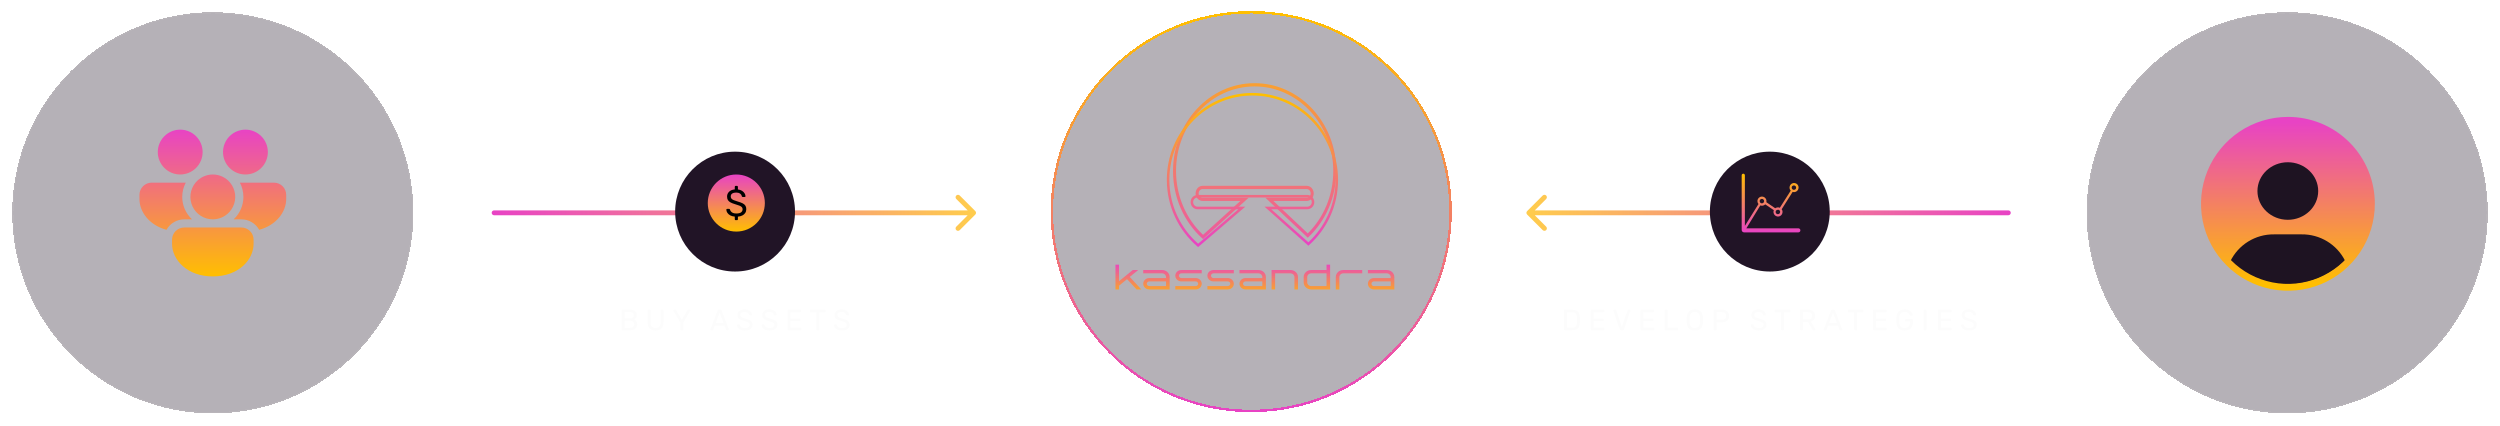 <svg width="1022" height="174" viewBox="0 0 1022 174" fill="none" xmlns="http://www.w3.org/2000/svg">
<g filter="url(#filter0_d_4956_49649)">
<circle cx="935" cy="83" r="82" fill="#211426" fill-opacity="0.33" shape-rendering="crispEdges"/>
<circle cx="935" cy="83" r="82" stroke="white" stroke-opacity="0.05" shape-rendering="crispEdges"/>
</g>
<path d="M968.635 83.322C968.635 89.914 966.68 96.359 963.018 101.841C959.355 107.322 954.149 111.595 948.058 114.118C941.967 116.641 935.265 117.301 928.799 116.014C922.333 114.728 916.394 111.554 911.732 106.892C907.07 102.23 903.895 96.291 902.609 89.825C901.323 83.359 901.983 76.656 904.506 70.566C907.029 64.475 911.301 59.269 916.783 55.606C922.265 51.943 928.709 49.988 935.302 49.988C939.682 49.978 944.021 50.833 948.07 52.505C952.119 54.176 955.798 56.631 958.895 59.729C961.992 62.826 964.447 66.505 966.119 70.553C967.79 74.602 968.646 78.941 968.635 83.322V83.322Z" fill="url(#paint0_linear_4956_49649)" stroke="url(#paint1_linear_4956_49649)" stroke-width="4.391"/>
<path d="M940.929 95.808H929.596C925.851 95.766 922.173 96.797 918.995 98.78C915.818 100.763 913.276 103.615 911.668 106.997C918.013 113.059 926.473 116.405 935.247 116.323C944.021 116.241 952.417 112.738 958.648 106.559C956.994 103.291 954.457 100.551 951.325 98.651C948.194 96.751 944.592 95.766 940.929 95.808V95.808ZM935.263 66.324C928.393 66.324 922.844 71.618 922.844 78.089C922.844 84.559 928.4 89.853 935.263 89.853C942.125 89.853 947.681 84.559 947.681 78.089C947.681 71.618 942.125 66.324 935.263 66.324Z" fill="#1E1322"/>
<path d="M968.635 83.322C968.635 89.914 966.68 96.359 963.018 101.841C959.355 107.322 954.149 111.595 948.058 114.118C941.967 116.641 935.265 117.301 928.799 116.014C922.333 114.728 916.394 111.554 911.732 106.892C907.07 102.23 903.895 96.291 902.609 89.825C901.323 83.359 901.983 76.656 904.506 70.566C907.029 64.475 911.301 59.269 916.783 55.606C922.265 51.943 928.709 49.988 935.302 49.988C939.682 49.978 944.021 50.833 948.07 52.505C952.119 54.176 955.798 56.631 958.895 59.729C961.992 62.826 964.447 66.505 966.119 70.553C967.79 74.602 968.646 78.941 968.635 83.322V83.322Z" stroke="url(#paint2_linear_4956_49649)" stroke-width="1.178"/>
<g filter="url(#filter1_d_4956_49649)">
<circle cx="511.5" cy="82.5" r="81.5" fill="#211426" fill-opacity="0.33" shape-rendering="crispEdges"/>
<circle cx="511.5" cy="82.5" r="81.5" stroke="url(#paint3_linear_4956_49649)" shape-rendering="crispEdges"/>
</g>
<g filter="url(#filter2_f_4956_49649)">
<path fill-rule="evenodd" clip-rule="evenodd" d="M512.894 35.327C495.147 35.328 480.765 50.803 480.765 69.899C480.765 80.312 485.039 89.649 491.812 95.998L507.09 82.139H491.632C490.033 82.139 488.761 80.742 488.761 79.051C488.761 77.331 490.06 75.962 491.632 75.962H534.176C535.775 75.962 537.047 77.36 537.047 79.051C537.047 80.77 535.748 82.139 534.176 82.139H520.55L534.621 95.412C541.022 89.093 545.043 80.013 545.043 69.92C545.043 50.825 530.642 35.348 512.894 35.327ZM479.531 69.899C479.531 50.07 494.466 34 512.894 34H512.895C531.322 34.022 546.277 50.09 546.277 69.92C546.277 80.619 541.923 90.223 535.036 96.796L534.629 97.184L517.271 80.812H534.176C535.074 80.812 535.813 80.03 535.813 79.051C535.813 78.085 535.086 77.29 534.176 77.29H491.632C490.735 77.29 489.995 78.071 489.995 79.051C489.995 80.017 490.722 80.812 491.632 80.812H510.468L491.808 97.737L491.41 97.376C484.144 90.782 479.531 80.921 479.531 69.899Z" fill="url(#paint4_linear_4956_49649)"/>
</g>
<g filter="url(#filter3_d_4956_49649)">
<path fill-rule="evenodd" clip-rule="evenodd" d="M511.989 35.055C493.236 35.055 478.039 50.484 478.039 69.524C478.039 79.946 482.591 89.288 489.796 95.619L506.236 81.549H489.608C487.998 81.549 486.716 80.221 486.716 78.613C486.716 76.979 488.024 75.677 489.608 75.677H534.392C536.002 75.677 537.284 77.005 537.284 78.613C537.284 80.248 535.976 81.549 534.392 81.549H519.703L534.862 95.04C541.676 88.737 545.961 79.65 545.961 69.545C545.961 50.506 530.743 35.075 511.989 35.055ZM477 69.524C477 49.902 492.663 34 511.99 34H511.99C531.316 34.021 547 49.922 547 69.545C547 80.132 542.435 89.635 535.211 96.139L534.869 96.448L516.942 80.494H534.392C535.408 80.494 536.245 79.659 536.245 78.613C536.245 77.582 535.423 76.732 534.392 76.732H489.608C488.592 76.732 487.755 77.567 487.755 78.613C487.755 79.644 488.578 80.494 489.608 80.494H509.08L489.793 97L489.458 96.713C481.838 90.188 477 80.43 477 69.524Z" fill="url(#paint5_linear_4956_49649)"/>
</g>
<path d="M465.298 110.386H463.07L457.454 114.968V108.203H456V118.321H457.454V116.789L460.734 114.115L464.648 118.321H466.567L461.833 113.204L465.298 110.386Z" fill="url(#paint6_linear_4956_49649)"/>
<path d="M475.085 110.386H467.35V111.745H475.085C475.967 111.745 476.679 112.424 476.679 113.248V113.667H469.825C468.448 113.667 467.35 114.708 467.35 115.994C467.35 117.281 468.448 118.321 469.825 118.321H478.149V113.248C478.149 111.672 476.787 110.386 475.085 110.386ZM476.679 116.948H469.825C469.253 116.948 468.804 116.529 468.804 115.994C468.804 115.474 469.253 115.04 469.825 115.04H476.679V116.948Z" fill="url(#paint7_linear_4956_49649)"/>
<path d="M488.79 113.667H482.942C482.385 113.667 481.937 113.233 481.937 112.699C481.937 112.178 482.385 111.745 482.942 111.745H491.266V110.386H482.942C481.581 110.386 480.467 111.412 480.467 112.699C480.467 113.999 481.581 115.04 482.942 115.04H488.79C489.363 115.04 489.812 115.474 489.812 115.994C489.812 116.529 489.363 116.948 488.79 116.948H480.467V118.321H488.79C490.167 118.321 491.266 117.281 491.266 115.994C491.266 114.708 490.167 113.667 488.79 113.667Z" fill="url(#paint8_linear_4956_49649)"/>
<path d="M501.908 113.667H496.06C495.503 113.667 495.054 113.233 495.054 112.699C495.054 112.178 495.503 111.745 496.06 111.745H504.383V110.386H496.06C494.698 110.386 493.584 111.412 493.584 112.699C493.584 113.999 494.698 115.04 496.06 115.04H501.908C502.48 115.04 502.929 115.474 502.929 115.994C502.929 116.529 502.48 116.948 501.908 116.948H493.584V118.321H501.908C503.285 118.321 504.383 117.281 504.383 115.994C504.383 114.708 503.285 113.667 501.908 113.667Z" fill="url(#paint9_linear_4956_49649)"/>
<path d="M514.437 110.386H506.702V111.745H514.437C515.319 111.745 516.031 112.424 516.031 113.248V113.667H509.177C507.8 113.667 506.702 114.708 506.702 115.994C506.702 117.281 507.8 118.321 509.177 118.321H517.5V113.248C517.5 111.672 516.139 110.386 514.437 110.386ZM516.031 116.948H509.177C508.605 116.948 508.156 116.529 508.156 115.994C508.156 115.474 508.605 115.04 509.177 115.04H516.031V116.948Z" fill="url(#paint10_linear_4956_49649)"/>
<path d="M527.57 110.386H519.819V118.321H521.273V111.745H527.57C528.436 111.745 529.164 112.424 529.164 113.248V118.321H530.618V113.248C530.618 111.672 529.241 110.386 527.57 110.386Z" fill="url(#paint11_linear_4956_49649)"/>
<path d="M542.281 110.386H536C534.313 110.386 532.936 111.672 532.936 113.248V115.445C532.936 117.035 534.313 118.321 536 118.321H543.751V108.203H542.281V110.386ZM542.281 116.948H536C535.118 116.948 534.391 116.269 534.391 115.445V113.248C534.391 112.424 535.118 111.745 536 111.745H542.281V116.948Z" fill="url(#paint12_linear_4956_49649)"/>
<path d="M546.069 113.248V118.321H547.523V113.248C547.523 112.424 548.235 111.745 549.132 111.745H556.883V110.386H549.132C547.43 110.386 546.069 111.672 546.069 113.248Z" fill="url(#paint13_linear_4956_49649)"/>
<path d="M566.937 110.386H559.201V111.745H566.937C567.819 111.745 568.53 112.424 568.53 113.248V113.667H561.676C560.3 113.667 559.201 114.708 559.201 115.994C559.201 117.281 560.3 118.321 561.676 118.321H570V113.248C570 111.672 568.639 110.386 566.937 110.386ZM568.53 116.948H561.676C561.104 116.948 560.655 116.529 560.655 115.994C560.655 115.474 561.104 115.04 561.676 115.04H568.53V116.948Z" fill="url(#paint14_linear_4956_49649)"/>
<g filter="url(#filter4_d_4956_49649)">
<circle cx="87" cy="83" r="82" fill="#211426" fill-opacity="0.33" shape-rendering="crispEdges"/>
<circle cx="87" cy="83" r="82" stroke="white" stroke-opacity="0.05" shape-rendering="crispEdges"/>
</g>
<path d="M79.93 74.667C81.61 72.633 84.153 71.333 87 71.333C89.847 71.333 92.39 72.633 94.07 74.667C95.176 76.008 95.878 77.636 96.094 79.361C96.31 81.085 96.031 82.836 95.29 84.408C94.548 85.981 93.375 87.31 91.907 88.241C90.439 89.172 88.737 89.666 86.998 89.666C85.26 89.666 83.558 89.172 82.089 88.241C80.621 87.31 79.448 85.981 78.707 84.408C77.966 82.836 77.687 81.085 77.903 79.361C78.119 77.636 78.821 76.008 79.927 74.667H79.93ZM99.5 80.5C99.5 78.393 98.98 76.407 98.06 74.667H112C113.326 74.667 114.598 75.193 115.536 76.131C116.473 77.069 117 78.341 117 79.667V81.333C117 86.623 112.98 92.04 105.95 93.947C105.228 92.649 104.171 91.568 102.891 90.815C101.61 90.063 100.152 89.666 98.667 89.667H95.5C96.763 88.498 97.771 87.08 98.46 85.502C99.148 83.924 99.502 82.221 99.5 80.5ZM98.667 93C99.324 92.998 99.975 93.126 100.582 93.377C101.19 93.628 101.741 93.996 102.206 94.46C102.671 94.925 103.039 95.477 103.29 96.085C103.54 96.692 103.668 97.343 103.667 98V99.667C103.667 106.237 97.467 113 87 113C76.533 113 70.333 106.237 70.333 99.667V98C70.332 97.343 70.46 96.692 70.71 96.085C70.961 95.477 71.329 94.925 71.794 94.46C72.258 93.996 72.81 93.628 73.418 93.377C74.025 93.126 74.676 92.998 75.333 93H98.667ZM57 81.333C57 86.623 61.02 92.04 68.05 93.947C68.772 92.649 69.829 91.568 71.109 90.815C72.39 90.063 73.848 89.666 75.333 89.667H78.5C77.237 88.498 76.229 87.08 75.54 85.502C74.852 83.924 74.498 82.221 74.5 80.5C74.5 78.393 75.02 76.407 75.943 74.667H62C60.674 74.667 59.402 75.193 58.465 76.131C57.527 77.069 57 78.341 57 79.667V81.333ZM82.833 62.167C82.833 59.736 81.868 57.404 80.148 55.685C78.429 53.966 76.098 53 73.667 53C71.236 53 68.904 53.966 67.185 55.685C65.466 57.404 64.5 59.736 64.5 62.167C64.5 64.598 65.466 66.929 67.185 68.648C68.904 70.368 71.236 71.333 73.667 71.333C76.098 71.333 78.429 70.368 80.148 68.648C81.868 66.929 82.833 64.598 82.833 62.167V62.167ZM109.5 62.167C109.5 59.736 108.534 57.404 106.815 55.685C105.096 53.966 102.764 53 100.333 53C97.902 53 95.571 53.966 93.852 55.685C92.132 57.404 91.167 59.736 91.167 62.167C91.167 64.598 92.132 66.929 93.852 68.648C95.571 70.368 97.902 71.333 100.333 71.333C102.764 71.333 105.096 70.368 106.815 68.648C108.534 66.929 109.5 64.598 109.5 62.167V62.167Z" fill="url(#paint15_linear_4956_49649)"/>
<g filter="url(#filter5_d_4956_49649)">
<path d="M254.456 131C254.368 131 254.3 130.976 254.252 130.928C254.204 130.872 254.18 130.804 254.18 130.724V122.888C254.18 122.8 254.204 122.732 254.252 122.684C254.3 122.628 254.368 122.6 254.456 122.6H257.744C258.344 122.6 258.832 122.7 259.208 122.9C259.592 123.092 259.872 123.356 260.048 123.692C260.232 124.028 260.324 124.404 260.324 124.82C260.324 125.148 260.268 125.432 260.156 125.672C260.052 125.904 259.92 126.096 259.76 126.248C259.6 126.392 259.444 126.504 259.292 126.584C259.604 126.736 259.88 126.984 260.12 127.328C260.368 127.672 260.492 128.088 260.492 128.576C260.492 129.016 260.392 129.42 260.192 129.788C259.992 130.156 259.692 130.452 259.292 130.676C258.9 130.892 258.412 131 257.828 131H254.456ZM255.356 130.028H257.672C258.192 130.028 258.592 129.888 258.872 129.608C259.152 129.328 259.292 128.984 259.292 128.576C259.292 128.152 259.152 127.804 258.872 127.532C258.592 127.252 258.192 127.112 257.672 127.112H255.356V130.028ZM255.356 126.152H257.564C258.076 126.152 258.464 126.036 258.728 125.804C258.992 125.564 259.124 125.24 259.124 124.832C259.124 124.424 258.992 124.112 258.728 123.896C258.464 123.68 258.076 123.572 257.564 123.572H255.356V126.152ZM268.003 131.12C267.331 131.12 266.751 131 266.263 130.76C265.783 130.52 265.411 130.156 265.147 129.668C264.891 129.172 264.763 128.536 264.763 127.76V122.888C264.763 122.8 264.787 122.732 264.835 122.684C264.883 122.628 264.951 122.6 265.039 122.6H265.651C265.739 122.6 265.807 122.628 265.855 122.684C265.911 122.732 265.939 122.8 265.939 122.888V127.784C265.939 128.568 266.123 129.148 266.491 129.524C266.859 129.9 267.363 130.088 268.003 130.088C268.635 130.088 269.135 129.9 269.503 129.524C269.879 129.148 270.067 128.568 270.067 127.784V122.888C270.067 122.8 270.091 122.732 270.139 122.684C270.195 122.628 270.263 122.6 270.343 122.6H270.967C271.047 122.6 271.111 122.628 271.159 122.684C271.215 122.732 271.243 122.8 271.243 122.888V127.76C271.243 128.536 271.111 129.172 270.847 129.668C270.591 130.156 270.223 130.52 269.743 130.76C269.263 131 268.683 131.12 268.003 131.12ZM278.409 131C278.329 131 278.261 130.976 278.205 130.928C278.157 130.872 278.133 130.804 278.133 130.724V127.892L275.241 122.996C275.233 122.972 275.225 122.948 275.217 122.924C275.209 122.9 275.205 122.872 275.205 122.84C275.205 122.776 275.229 122.72 275.277 122.672C275.325 122.624 275.381 122.6 275.445 122.6H276.069C276.141 122.6 276.205 122.62 276.261 122.66C276.317 122.692 276.357 122.74 276.381 122.804L278.721 126.692L281.061 122.804C281.101 122.74 281.145 122.692 281.193 122.66C281.249 122.62 281.313 122.6 281.385 122.6H281.997C282.069 122.6 282.129 122.624 282.177 122.672C282.225 122.72 282.249 122.776 282.249 122.84C282.249 122.872 282.245 122.9 282.237 122.924C282.229 122.948 282.217 122.972 282.201 122.996L279.321 127.892V130.724C279.321 130.804 279.293 130.872 279.237 130.928C279.189 130.976 279.121 131 279.033 131H278.409ZM290.648 131C290.584 131 290.528 130.976 290.48 130.928C290.432 130.88 290.408 130.824 290.408 130.76C290.408 130.72 290.412 130.676 290.42 130.628L293.396 122.864C293.428 122.784 293.472 122.72 293.528 122.672C293.584 122.624 293.668 122.6 293.78 122.6H294.596C294.7 122.6 294.78 122.624 294.836 122.672C294.9 122.72 294.948 122.784 294.98 122.864L297.944 130.628C297.96 130.676 297.968 130.72 297.968 130.76C297.968 130.824 297.944 130.88 297.896 130.928C297.848 130.976 297.792 131 297.728 131H297.116C297.02 131 296.948 130.976 296.9 130.928C296.86 130.88 296.832 130.836 296.816 130.796L296.156 129.092H292.22L291.56 130.796C291.552 130.836 291.524 130.88 291.476 130.928C291.428 130.976 291.356 131 291.26 131H290.648ZM292.568 128.06H295.808L294.188 123.8L292.568 128.06ZM304.474 131.12C303.778 131.12 303.194 131.016 302.722 130.808C302.25 130.592 301.886 130.316 301.63 129.98C301.382 129.636 301.25 129.272 301.234 128.888C301.234 128.824 301.258 128.768 301.306 128.72C301.362 128.664 301.426 128.636 301.498 128.636H302.11C302.206 128.636 302.278 128.66 302.326 128.708C302.374 128.756 302.406 128.812 302.422 128.876C302.462 129.068 302.558 129.26 302.71 129.452C302.87 129.636 303.09 129.792 303.37 129.92C303.658 130.04 304.026 130.1 304.474 130.1C305.162 130.1 305.666 129.98 305.986 129.74C306.314 129.492 306.478 129.164 306.478 128.756C306.478 128.476 306.39 128.252 306.214 128.084C306.046 127.908 305.786 127.752 305.434 127.616C305.082 127.48 304.626 127.332 304.066 127.172C303.482 127.004 302.998 126.82 302.614 126.62C302.23 126.42 301.942 126.172 301.75 125.876C301.566 125.58 301.474 125.204 301.474 124.748C301.474 124.316 301.59 123.932 301.822 123.596C302.054 123.252 302.386 122.98 302.818 122.78C303.258 122.58 303.79 122.48 304.414 122.48C304.91 122.48 305.342 122.548 305.71 122.684C306.086 122.812 306.398 122.988 306.646 123.212C306.894 123.428 307.082 123.664 307.21 123.92C307.338 124.168 307.406 124.412 307.414 124.652C307.414 124.708 307.394 124.764 307.354 124.82C307.314 124.868 307.25 124.892 307.162 124.892H306.526C306.47 124.892 306.41 124.876 306.346 124.844C306.29 124.812 306.246 124.752 306.214 124.664C306.166 124.336 305.982 124.06 305.662 123.836C305.342 123.612 304.926 123.5 304.414 123.5C303.894 123.5 303.47 123.6 303.142 123.8C302.822 124 302.662 124.312 302.662 124.736C302.662 125.008 302.738 125.236 302.89 125.42C303.042 125.596 303.282 125.752 303.61 125.888C303.938 126.024 304.366 126.168 304.894 126.32C305.534 126.496 306.058 126.684 306.466 126.884C306.874 127.076 307.174 127.32 307.366 127.616C307.566 127.904 307.666 128.276 307.666 128.732C307.666 129.236 307.534 129.668 307.27 130.028C307.006 130.38 306.634 130.652 306.154 130.844C305.682 131.028 305.122 131.12 304.474 131.12ZM314.579 131.12C313.883 131.12 313.299 131.016 312.827 130.808C312.355 130.592 311.991 130.316 311.735 129.98C311.487 129.636 311.355 129.272 311.339 128.888C311.339 128.824 311.363 128.768 311.411 128.72C311.467 128.664 311.531 128.636 311.603 128.636H312.215C312.311 128.636 312.383 128.66 312.431 128.708C312.479 128.756 312.511 128.812 312.527 128.876C312.567 129.068 312.663 129.26 312.815 129.452C312.975 129.636 313.195 129.792 313.475 129.92C313.763 130.04 314.131 130.1 314.579 130.1C315.267 130.1 315.771 129.98 316.091 129.74C316.419 129.492 316.583 129.164 316.583 128.756C316.583 128.476 316.495 128.252 316.319 128.084C316.151 127.908 315.891 127.752 315.539 127.616C315.187 127.48 314.731 127.332 314.171 127.172C313.587 127.004 313.103 126.82 312.719 126.62C312.335 126.42 312.047 126.172 311.855 125.876C311.671 125.58 311.579 125.204 311.579 124.748C311.579 124.316 311.695 123.932 311.927 123.596C312.159 123.252 312.491 122.98 312.923 122.78C313.363 122.58 313.895 122.48 314.519 122.48C315.015 122.48 315.447 122.548 315.815 122.684C316.191 122.812 316.503 122.988 316.751 123.212C316.999 123.428 317.187 123.664 317.315 123.92C317.443 124.168 317.511 124.412 317.519 124.652C317.519 124.708 317.499 124.764 317.459 124.82C317.419 124.868 317.355 124.892 317.267 124.892H316.631C316.575 124.892 316.515 124.876 316.451 124.844C316.395 124.812 316.351 124.752 316.319 124.664C316.271 124.336 316.087 124.06 315.767 123.836C315.447 123.612 315.031 123.5 314.519 123.5C313.999 123.5 313.575 123.6 313.247 123.8C312.927 124 312.767 124.312 312.767 124.736C312.767 125.008 312.843 125.236 312.995 125.42C313.147 125.596 313.387 125.752 313.715 125.888C314.043 126.024 314.471 126.168 314.999 126.32C315.639 126.496 316.163 126.684 316.571 126.884C316.979 127.076 317.279 127.32 317.471 127.616C317.671 127.904 317.771 128.276 317.771 128.732C317.771 129.236 317.639 129.668 317.375 130.028C317.111 130.38 316.739 130.652 316.259 130.844C315.787 131.028 315.227 131.12 314.579 131.12ZM322.26 131C322.172 131 322.104 130.976 322.056 130.928C322.008 130.872 321.984 130.804 321.984 130.724V122.888C321.984 122.8 322.008 122.732 322.056 122.684C322.104 122.628 322.172 122.6 322.26 122.6H327.216C327.304 122.6 327.372 122.628 327.42 122.684C327.468 122.732 327.492 122.8 327.492 122.888V123.344C327.492 123.432 327.468 123.5 327.42 123.548C327.372 123.596 327.304 123.62 327.216 123.62H323.136V126.248H326.952C327.04 126.248 327.108 126.276 327.156 126.332C327.204 126.38 327.228 126.448 327.228 126.536V126.98C327.228 127.06 327.204 127.128 327.156 127.184C327.108 127.232 327.04 127.256 326.952 127.256H323.136V129.98H327.312C327.4 129.98 327.468 130.004 327.516 130.052C327.564 130.1 327.588 130.168 327.588 130.256V130.724C327.588 130.804 327.564 130.872 327.516 130.928C327.468 130.976 327.4 131 327.312 131H322.26ZM334.013 131C333.933 131 333.865 130.976 333.809 130.928C333.761 130.872 333.737 130.804 333.737 130.724V123.668H331.433C331.353 123.668 331.285 123.644 331.229 123.596C331.181 123.54 331.157 123.472 331.157 123.392V122.888C331.157 122.8 331.181 122.732 331.229 122.684C331.285 122.628 331.353 122.6 331.433 122.6H337.217C337.305 122.6 337.373 122.628 337.421 122.684C337.477 122.732 337.505 122.8 337.505 122.888V123.392C337.505 123.472 337.477 123.54 337.421 123.596C337.373 123.644 337.305 123.668 337.217 123.668H334.925V130.724C334.925 130.804 334.897 130.872 334.841 130.928C334.793 130.976 334.725 131 334.637 131H334.013ZM344.144 131.12C343.448 131.12 342.864 131.016 342.392 130.808C341.92 130.592 341.556 130.316 341.3 129.98C341.052 129.636 340.92 129.272 340.904 128.888C340.904 128.824 340.928 128.768 340.976 128.72C341.032 128.664 341.096 128.636 341.168 128.636H341.78C341.876 128.636 341.948 128.66 341.996 128.708C342.044 128.756 342.076 128.812 342.092 128.876C342.132 129.068 342.228 129.26 342.38 129.452C342.54 129.636 342.76 129.792 343.04 129.92C343.328 130.04 343.696 130.1 344.144 130.1C344.832 130.1 345.336 129.98 345.656 129.74C345.984 129.492 346.148 129.164 346.148 128.756C346.148 128.476 346.06 128.252 345.884 128.084C345.716 127.908 345.456 127.752 345.104 127.616C344.752 127.48 344.296 127.332 343.736 127.172C343.152 127.004 342.668 126.82 342.284 126.62C341.9 126.42 341.612 126.172 341.42 125.876C341.236 125.58 341.144 125.204 341.144 124.748C341.144 124.316 341.26 123.932 341.492 123.596C341.724 123.252 342.056 122.98 342.488 122.78C342.928 122.58 343.46 122.48 344.084 122.48C344.58 122.48 345.012 122.548 345.38 122.684C345.756 122.812 346.068 122.988 346.316 123.212C346.564 123.428 346.752 123.664 346.88 123.92C347.008 124.168 347.076 124.412 347.084 124.652C347.084 124.708 347.064 124.764 347.024 124.82C346.984 124.868 346.92 124.892 346.832 124.892H346.196C346.14 124.892 346.08 124.876 346.016 124.844C345.96 124.812 345.916 124.752 345.884 124.664C345.836 124.336 345.652 124.06 345.332 123.836C345.012 123.612 344.596 123.5 344.084 123.5C343.564 123.5 343.14 123.6 342.812 123.8C342.492 124 342.332 124.312 342.332 124.736C342.332 125.008 342.408 125.236 342.56 125.42C342.712 125.596 342.952 125.752 343.28 125.888C343.608 126.024 344.036 126.168 344.564 126.32C345.204 126.496 345.728 126.684 346.136 126.884C346.544 127.076 346.844 127.32 347.036 127.616C347.236 127.904 347.336 128.276 347.336 128.732C347.336 129.236 347.204 129.668 346.94 130.028C346.676 130.38 346.304 130.652 345.824 130.844C345.352 131.028 344.792 131.12 344.144 131.12Z" fill="#FCFCFC"/>
</g>
<g filter="url(#filter6_d_4956_49649)">
<path d="M202 82C201.448 82 201 82.448 201 83C201 83.552 201.448 84 202 84V82ZM398.707 83.707C399.098 83.317 399.098 82.683 398.707 82.293L392.343 75.929C391.953 75.538 391.319 75.538 390.929 75.929C390.538 76.32 390.538 76.953 390.929 77.343L396.586 83L390.929 88.657C390.538 89.047 390.538 89.68 390.929 90.071C391.319 90.462 391.953 90.462 392.343 90.071L398.707 83.707ZM202 84H398V82H202V84Z" fill="url(#paint16_linear_4956_49649)"/>
</g>
<g filter="url(#filter7_d_4956_49649)">
<circle cx="300.5" cy="82.5" r="24.5" fill="#211426"/>
</g>
<path d="M301.003 94.669C307.446 94.669 312.669 89.446 312.669 83.003C312.669 76.559 307.446 71.336 301.003 71.336C294.559 71.336 289.336 76.559 289.336 83.003C289.336 89.446 294.559 94.669 301.003 94.669Z" fill="url(#paint17_linear_4956_49649)"/>
<path d="M300.727 89.996C300.615 89.996 300.529 89.96 300.468 89.887C300.407 89.825 300.377 89.742 300.377 89.638V88.549C299.635 88.487 299.01 88.316 298.503 88.036C297.995 87.746 297.609 87.398 297.345 86.994C297.08 86.589 296.938 86.159 296.918 85.703C296.918 85.62 296.948 85.547 297.009 85.485C297.08 85.412 297.162 85.376 297.253 85.376H298.03C298.152 85.376 298.244 85.407 298.304 85.469C298.365 85.532 298.406 85.604 298.426 85.687C298.487 85.936 298.614 86.185 298.807 86.434C299 86.672 299.275 86.875 299.63 87.04C299.996 87.196 300.463 87.274 301.032 87.274C301.905 87.274 302.545 87.118 302.952 86.807C303.368 86.486 303.576 86.061 303.576 85.532C303.576 85.169 303.465 84.878 303.241 84.66C303.028 84.432 302.698 84.23 302.251 84.054C301.804 83.878 301.225 83.686 300.514 83.478C299.772 83.26 299.158 83.022 298.67 82.763C298.183 82.504 297.817 82.182 297.573 81.798C297.34 81.415 297.223 80.927 297.223 80.336C297.223 79.579 297.497 78.931 298.045 78.392C298.594 77.842 299.371 77.52 300.377 77.427V76.354C300.377 76.25 300.407 76.167 300.468 76.105C300.529 76.032 300.615 75.996 300.727 75.996H301.306C301.408 75.996 301.489 76.032 301.55 76.105C301.621 76.167 301.656 76.25 301.656 76.354V77.443C302.337 77.526 302.906 77.718 303.363 78.018C303.82 78.319 304.165 78.666 304.399 79.061C304.633 79.455 304.755 79.838 304.765 80.212C304.765 80.284 304.739 80.357 304.688 80.429C304.638 80.492 304.556 80.523 304.445 80.523H303.637C303.566 80.523 303.49 80.502 303.409 80.46C303.338 80.419 303.282 80.341 303.241 80.227C303.18 79.802 302.946 79.444 302.54 79.154C302.134 78.864 301.606 78.718 300.956 78.718C300.295 78.718 299.757 78.848 299.341 79.107C298.934 79.367 298.731 79.771 298.731 80.32C298.731 80.673 298.828 80.969 299.021 81.207C299.214 81.435 299.518 81.638 299.935 81.814C300.351 81.99 300.895 82.177 301.565 82.374C302.378 82.602 303.043 82.846 303.561 83.105C304.079 83.354 304.46 83.67 304.704 84.054C304.958 84.427 305.085 84.909 305.085 85.501C305.085 86.092 304.942 86.605 304.658 87.04C304.384 87.476 303.988 87.823 303.47 88.083C302.962 88.342 302.357 88.503 301.656 88.565V89.638C301.656 89.742 301.621 89.825 301.55 89.887C301.489 89.96 301.408 89.996 301.306 89.996H300.727Z" fill="black"/>
<g filter="url(#filter8_d_4956_49649)">
<path d="M639.685 131C639.597 131 639.529 130.976 639.481 130.928C639.433 130.872 639.409 130.804 639.409 130.724V122.888C639.409 122.8 639.433 122.732 639.481 122.684C639.529 122.628 639.597 122.6 639.685 122.6H642.409C643.233 122.6 643.897 122.724 644.401 122.972C644.905 123.22 645.273 123.588 645.505 124.076C645.737 124.556 645.857 125.148 645.865 125.852C645.873 126.212 645.877 126.528 645.877 126.8C645.877 127.072 645.873 127.384 645.865 127.736C645.849 128.472 645.725 129.084 645.493 129.572C645.269 130.052 644.909 130.412 644.413 130.652C643.925 130.884 643.277 131 642.469 131H639.685ZM640.585 129.98H642.409C642.961 129.98 643.401 129.904 643.729 129.752C644.057 129.6 644.293 129.356 644.437 129.02C644.589 128.684 644.669 128.24 644.677 127.688C644.693 127.448 644.701 127.24 644.701 127.064C644.701 126.88 644.701 126.7 644.701 126.524C644.701 126.34 644.693 126.132 644.677 125.9C644.661 125.124 644.477 124.552 644.125 124.184C643.773 123.808 643.181 123.62 642.349 123.62H640.585V129.98ZM650.598 131C650.51 131 650.442 130.976 650.394 130.928C650.346 130.872 650.322 130.804 650.322 130.724V122.888C650.322 122.8 650.346 122.732 650.394 122.684C650.442 122.628 650.51 122.6 650.598 122.6H655.554C655.642 122.6 655.71 122.628 655.758 122.684C655.806 122.732 655.83 122.8 655.83 122.888V123.344C655.83 123.432 655.806 123.5 655.758 123.548C655.71 123.596 655.642 123.62 655.554 123.62H651.474V126.248H655.29C655.378 126.248 655.446 126.276 655.494 126.332C655.542 126.38 655.566 126.448 655.566 126.536V126.98C655.566 127.06 655.542 127.128 655.494 127.184C655.446 127.232 655.378 127.256 655.29 127.256H651.474V129.98H655.65C655.738 129.98 655.806 130.004 655.854 130.052C655.902 130.1 655.926 130.168 655.926 130.256V130.724C655.926 130.804 655.902 130.872 655.854 130.928C655.806 130.976 655.738 131 655.65 131H650.598ZM662.642 131C662.522 131 662.426 130.972 662.354 130.916C662.29 130.86 662.238 130.784 662.198 130.688L659.522 122.972C659.506 122.924 659.498 122.88 659.498 122.84C659.498 122.776 659.522 122.72 659.57 122.672C659.618 122.624 659.674 122.6 659.738 122.6H660.362C660.458 122.6 660.53 122.628 660.578 122.684C660.634 122.732 660.666 122.776 660.674 122.816L663.026 129.62L665.378 122.816C665.394 122.776 665.426 122.732 665.474 122.684C665.522 122.628 665.594 122.6 665.69 122.6H666.314C666.378 122.6 666.434 122.624 666.482 122.672C666.538 122.72 666.566 122.776 666.566 122.84C666.566 122.88 666.558 122.924 666.542 122.972L663.854 130.688C663.822 130.784 663.77 130.86 663.698 130.916C663.634 130.972 663.542 131 663.422 131H662.642ZM670.913 131C670.825 131 670.757 130.976 670.709 130.928C670.661 130.872 670.637 130.804 670.637 130.724V122.888C670.637 122.8 670.661 122.732 670.709 122.684C670.757 122.628 670.825 122.6 670.913 122.6H675.869C675.957 122.6 676.025 122.628 676.073 122.684C676.121 122.732 676.145 122.8 676.145 122.888V123.344C676.145 123.432 676.121 123.5 676.073 123.548C676.025 123.596 675.957 123.62 675.869 123.62H671.789V126.248H675.605C675.693 126.248 675.761 126.276 675.809 126.332C675.857 126.38 675.881 126.448 675.881 126.536V126.98C675.881 127.06 675.857 127.128 675.809 127.184C675.761 127.232 675.693 127.256 675.605 127.256H671.789V129.98H675.965C676.053 129.98 676.121 130.004 676.169 130.052C676.217 130.1 676.241 130.168 676.241 130.256V130.724C676.241 130.804 676.217 130.872 676.169 130.928C676.121 130.976 676.053 131 675.965 131H670.913ZM680.831 131C680.743 131 680.675 130.976 680.627 130.928C680.579 130.872 680.555 130.804 680.555 130.724V122.876C680.555 122.796 680.579 122.732 680.627 122.684C680.675 122.628 680.743 122.6 680.831 122.6H681.467C681.547 122.6 681.611 122.628 681.659 122.684C681.707 122.732 681.731 122.796 681.731 122.876V129.956H685.727C685.815 129.956 685.883 129.984 685.931 130.04C685.979 130.088 686.003 130.156 686.003 130.244V130.724C686.003 130.804 685.979 130.872 685.931 130.928C685.883 130.976 685.815 131 685.727 131H680.831ZM692.851 131.12C692.171 131.12 691.587 131.004 691.099 130.772C690.611 130.532 690.235 130.168 689.971 129.68C689.707 129.184 689.559 128.564 689.527 127.82C689.519 127.468 689.515 127.132 689.515 126.812C689.515 126.484 689.519 126.144 689.527 125.792C689.559 125.056 689.711 124.444 689.983 123.956C690.263 123.46 690.647 123.092 691.135 122.852C691.631 122.604 692.203 122.48 692.851 122.48C693.507 122.48 694.079 122.604 694.567 122.852C695.063 123.092 695.451 123.46 695.731 123.956C696.011 124.444 696.163 125.056 696.187 125.792C696.203 126.144 696.211 126.484 696.211 126.812C696.211 127.132 696.203 127.468 696.187 127.82C696.163 128.564 696.015 129.184 695.743 129.68C695.479 130.168 695.103 130.532 694.615 130.772C694.127 131.004 693.539 131.12 692.851 131.12ZM692.851 130.1C693.467 130.1 693.967 129.916 694.351 129.548C694.743 129.18 694.955 128.584 694.987 127.76C695.003 127.4 695.011 127.08 695.011 126.8C695.011 126.512 695.003 126.192 694.987 125.84C694.971 125.288 694.867 124.84 694.675 124.496C694.491 124.152 694.243 123.9 693.931 123.74C693.619 123.58 693.259 123.5 692.851 123.5C692.459 123.5 692.107 123.58 691.795 123.74C691.483 123.9 691.231 124.152 691.039 124.496C690.855 124.84 690.751 125.288 690.727 125.84C690.719 126.192 690.715 126.512 690.715 126.8C690.715 127.08 690.719 127.4 690.727 127.76C690.759 128.584 690.971 129.18 691.363 129.548C691.755 129.916 692.251 130.1 692.851 130.1ZM700.876 131C700.788 131 700.72 130.976 700.672 130.928C700.624 130.872 700.6 130.804 700.6 130.724V122.888C700.6 122.8 700.624 122.732 700.672 122.684C700.72 122.628 700.788 122.6 700.876 122.6H703.924C704.516 122.6 705.028 122.696 705.46 122.888C705.9 123.08 706.24 123.368 706.48 123.752C706.72 124.128 706.84 124.6 706.84 125.168C706.84 125.736 706.72 126.208 706.48 126.584C706.24 126.96 705.9 127.244 705.46 127.436C705.028 127.628 704.516 127.724 703.924 127.724H701.8V130.724C701.8 130.804 701.772 130.872 701.716 130.928C701.668 130.976 701.6 131 701.512 131H700.876ZM701.788 126.716H703.864C704.456 126.716 704.9 126.584 705.196 126.32C705.492 126.056 705.64 125.672 705.64 125.168C705.64 124.672 705.496 124.288 705.208 124.016C704.92 123.744 704.472 123.608 703.864 123.608H701.788V126.716ZM718.951 131.12C718.255 131.12 717.671 131.016 717.199 130.808C716.727 130.592 716.363 130.316 716.107 129.98C715.859 129.636 715.727 129.272 715.711 128.888C715.711 128.824 715.735 128.768 715.783 128.72C715.839 128.664 715.903 128.636 715.975 128.636H716.587C716.683 128.636 716.755 128.66 716.803 128.708C716.851 128.756 716.883 128.812 716.899 128.876C716.939 129.068 717.035 129.26 717.187 129.452C717.347 129.636 717.567 129.792 717.847 129.92C718.135 130.04 718.503 130.1 718.951 130.1C719.639 130.1 720.143 129.98 720.463 129.74C720.791 129.492 720.955 129.164 720.955 128.756C720.955 128.476 720.867 128.252 720.691 128.084C720.523 127.908 720.263 127.752 719.911 127.616C719.559 127.48 719.103 127.332 718.543 127.172C717.959 127.004 717.475 126.82 717.091 126.62C716.707 126.42 716.419 126.172 716.227 125.876C716.043 125.58 715.951 125.204 715.951 124.748C715.951 124.316 716.067 123.932 716.299 123.596C716.531 123.252 716.863 122.98 717.295 122.78C717.735 122.58 718.267 122.48 718.891 122.48C719.387 122.48 719.819 122.548 720.187 122.684C720.563 122.812 720.875 122.988 721.123 123.212C721.371 123.428 721.559 123.664 721.687 123.92C721.815 124.168 721.883 124.412 721.891 124.652C721.891 124.708 721.871 124.764 721.831 124.82C721.791 124.868 721.727 124.892 721.639 124.892H721.003C720.947 124.892 720.887 124.876 720.823 124.844C720.767 124.812 720.723 124.752 720.691 124.664C720.643 124.336 720.459 124.06 720.139 123.836C719.819 123.612 719.403 123.5 718.891 123.5C718.371 123.5 717.947 123.6 717.619 123.8C717.299 124 717.139 124.312 717.139 124.736C717.139 125.008 717.215 125.236 717.367 125.42C717.519 125.596 717.759 125.752 718.087 125.888C718.415 126.024 718.843 126.168 719.371 126.32C720.011 126.496 720.535 126.684 720.943 126.884C721.351 127.076 721.651 127.32 721.843 127.616C722.043 127.904 722.143 128.276 722.143 128.732C722.143 129.236 722.011 129.668 721.747 130.028C721.483 130.38 721.111 130.652 720.631 130.844C720.159 131.028 719.599 131.12 718.951 131.12ZM728.374 131C728.294 131 728.226 130.976 728.17 130.928C728.122 130.872 728.098 130.804 728.098 130.724V123.668H725.794C725.714 123.668 725.646 123.644 725.59 123.596C725.542 123.54 725.518 123.472 725.518 123.392V122.888C725.518 122.8 725.542 122.732 725.59 122.684C725.646 122.628 725.714 122.6 725.794 122.6H731.578C731.666 122.6 731.734 122.628 731.782 122.684C731.838 122.732 731.866 122.8 731.866 122.888V123.392C731.866 123.472 731.838 123.54 731.782 123.596C731.734 123.644 731.666 123.668 731.578 123.668H729.286V130.724C729.286 130.804 729.258 130.872 729.202 130.928C729.154 130.976 729.086 131 728.998 131H728.374ZM736.128 131C736.04 131 735.972 130.976 735.924 130.928C735.876 130.872 735.852 130.804 735.852 130.724V122.888C735.852 122.8 735.876 122.732 735.924 122.684C735.972 122.628 736.04 122.6 736.128 122.6H739.056C739.96 122.6 740.676 122.812 741.204 123.236C741.732 123.66 741.996 124.288 741.996 125.12C741.996 125.736 741.84 126.24 741.528 126.632C741.224 127.016 740.808 127.284 740.28 127.436L742.128 130.628C742.152 130.676 742.164 130.72 742.164 130.76C742.164 130.824 742.136 130.88 742.08 130.928C742.032 130.976 741.976 131 741.912 131H741.336C741.2 131 741.1 130.964 741.036 130.892C740.972 130.82 740.916 130.748 740.868 130.676L739.128 127.628H737.028V130.724C737.028 130.804 737 130.872 736.944 130.928C736.896 130.976 736.828 131 736.74 131H736.128ZM737.028 126.608H739.008C739.608 126.608 740.056 126.484 740.352 126.236C740.648 125.98 740.796 125.604 740.796 125.108C740.796 124.62 740.648 124.248 740.352 123.992C740.064 123.736 739.616 123.608 739.008 123.608H737.028V126.608ZM745.791 131C745.727 131 745.671 130.976 745.623 130.928C745.575 130.88 745.551 130.824 745.551 130.76C745.551 130.72 745.555 130.676 745.563 130.628L748.539 122.864C748.571 122.784 748.615 122.72 748.671 122.672C748.727 122.624 748.811 122.6 748.923 122.6H749.739C749.843 122.6 749.923 122.624 749.979 122.672C750.043 122.72 750.091 122.784 750.123 122.864L753.087 130.628C753.103 130.676 753.111 130.72 753.111 130.76C753.111 130.824 753.087 130.88 753.039 130.928C752.991 130.976 752.935 131 752.871 131H752.259C752.163 131 752.091 130.976 752.043 130.928C752.003 130.88 751.975 130.836 751.959 130.796L751.299 129.092H747.363L746.703 130.796C746.695 130.836 746.667 130.88 746.619 130.928C746.571 130.976 746.499 131 746.403 131H745.791ZM747.711 128.06H750.951L749.331 123.8L747.711 128.06ZM758.255 131C758.175 131 758.107 130.976 758.051 130.928C758.003 130.872 757.979 130.804 757.979 130.724V123.668H755.675C755.595 123.668 755.527 123.644 755.471 123.596C755.423 123.54 755.399 123.472 755.399 123.392V122.888C755.399 122.8 755.423 122.732 755.471 122.684C755.527 122.628 755.595 122.6 755.675 122.6H761.459C761.547 122.6 761.615 122.628 761.663 122.684C761.719 122.732 761.747 122.8 761.747 122.888V123.392C761.747 123.472 761.719 123.54 761.663 123.596C761.615 123.644 761.547 123.668 761.459 123.668H759.167V130.724C759.167 130.804 759.139 130.872 759.083 130.928C759.035 130.976 758.967 131 758.879 131H758.255ZM766.009 131C765.921 131 765.853 130.976 765.805 130.928C765.757 130.872 765.733 130.804 765.733 130.724V122.888C765.733 122.8 765.757 122.732 765.805 122.684C765.853 122.628 765.921 122.6 766.009 122.6H770.965C771.053 122.6 771.121 122.628 771.169 122.684C771.217 122.732 771.241 122.8 771.241 122.888V123.344C771.241 123.432 771.217 123.5 771.169 123.548C771.121 123.596 771.053 123.62 770.965 123.62H766.885V126.248H770.701C770.789 126.248 770.857 126.276 770.905 126.332C770.953 126.38 770.977 126.448 770.977 126.536V126.98C770.977 127.06 770.953 127.128 770.905 127.184C770.857 127.232 770.789 127.256 770.701 127.256H766.885V129.98H771.061C771.149 129.98 771.217 130.004 771.265 130.052C771.313 130.1 771.337 130.168 771.337 130.256V130.724C771.337 130.804 771.313 130.872 771.265 130.928C771.217 130.976 771.149 131 771.061 131H766.009ZM778.616 131.12C777.912 131.12 777.312 130.988 776.816 130.724C776.328 130.46 775.952 130.088 775.688 129.608C775.432 129.128 775.288 128.564 775.256 127.916C775.248 127.564 775.244 127.192 775.244 126.8C775.244 126.4 775.248 126.02 775.256 125.66C775.288 125.012 775.432 124.452 775.688 123.98C775.952 123.508 776.332 123.14 776.828 122.876C777.324 122.612 777.92 122.48 778.616 122.48C779.184 122.48 779.676 122.56 780.092 122.72C780.508 122.88 780.848 123.084 781.112 123.332C781.384 123.572 781.584 123.824 781.712 124.088C781.848 124.352 781.92 124.584 781.928 124.784C781.936 124.856 781.916 124.916 781.868 124.964C781.82 125.004 781.756 125.024 781.676 125.024H780.968C780.888 125.024 780.828 125.008 780.788 124.976C780.756 124.944 780.724 124.888 780.692 124.808C780.62 124.6 780.5 124.396 780.332 124.196C780.172 123.996 779.952 123.832 779.672 123.704C779.4 123.568 779.048 123.5 778.616 123.5C777.984 123.5 777.472 123.672 777.08 124.016C776.696 124.36 776.488 124.928 776.456 125.72C776.432 126.432 776.432 127.144 776.456 127.856C776.488 128.656 776.7 129.232 777.092 129.584C777.484 129.928 777.996 130.1 778.628 130.1C779.052 130.1 779.428 130.024 779.756 129.872C780.092 129.712 780.356 129.468 780.548 129.14C780.74 128.812 780.836 128.396 780.836 127.892V127.388H779.036C778.956 127.388 778.888 127.364 778.832 127.316C778.784 127.26 778.76 127.188 778.76 127.1V126.716C778.76 126.628 778.784 126.56 778.832 126.512C778.888 126.456 778.956 126.428 779.036 126.428H781.748C781.836 126.428 781.904 126.456 781.952 126.512C782 126.56 782.024 126.628 782.024 126.716V127.868C782.024 128.524 781.888 129.096 781.616 129.584C781.352 130.072 780.964 130.452 780.452 130.724C779.94 130.988 779.328 131.12 778.616 131.12ZM786.652 131C786.564 131 786.496 130.976 786.448 130.928C786.4 130.872 786.376 130.804 786.376 130.724V122.876C786.376 122.796 786.4 122.732 786.448 122.684C786.496 122.628 786.564 122.6 786.652 122.6H787.288C787.368 122.6 787.432 122.628 787.48 122.684C787.536 122.732 787.564 122.796 787.564 122.876V130.724C787.564 130.804 787.536 130.872 787.48 130.928C787.432 130.976 787.368 131 787.288 131H786.652ZM792.573 131C792.485 131 792.417 130.976 792.369 130.928C792.321 130.872 792.297 130.804 792.297 130.724V122.888C792.297 122.8 792.321 122.732 792.369 122.684C792.417 122.628 792.485 122.6 792.573 122.6H797.529C797.617 122.6 797.685 122.628 797.733 122.684C797.781 122.732 797.805 122.8 797.805 122.888V123.344C797.805 123.432 797.781 123.5 797.733 123.548C797.685 123.596 797.617 123.62 797.529 123.62H793.449V126.248H797.265C797.353 126.248 797.421 126.276 797.469 126.332C797.517 126.38 797.541 126.448 797.541 126.536V126.98C797.541 127.06 797.517 127.128 797.469 127.184C797.421 127.232 797.353 127.256 797.265 127.256H793.449V129.98H797.625C797.713 129.98 797.781 130.004 797.829 130.052C797.877 130.1 797.901 130.168 797.901 130.256V130.724C797.901 130.804 797.877 130.872 797.829 130.928C797.781 130.976 797.713 131 797.625 131H792.573ZM804.914 131.12C804.218 131.12 803.634 131.016 803.162 130.808C802.69 130.592 802.326 130.316 802.07 129.98C801.822 129.636 801.69 129.272 801.674 128.888C801.674 128.824 801.698 128.768 801.746 128.72C801.802 128.664 801.866 128.636 801.938 128.636H802.55C802.646 128.636 802.718 128.66 802.766 128.708C802.814 128.756 802.846 128.812 802.862 128.876C802.902 129.068 802.998 129.26 803.15 129.452C803.31 129.636 803.53 129.792 803.81 129.92C804.098 130.04 804.466 130.1 804.914 130.1C805.602 130.1 806.106 129.98 806.426 129.74C806.754 129.492 806.918 129.164 806.918 128.756C806.918 128.476 806.83 128.252 806.654 128.084C806.486 127.908 806.226 127.752 805.874 127.616C805.522 127.48 805.066 127.332 804.506 127.172C803.922 127.004 803.438 126.82 803.054 126.62C802.67 126.42 802.382 126.172 802.19 125.876C802.006 125.58 801.914 125.204 801.914 124.748C801.914 124.316 802.03 123.932 802.262 123.596C802.494 123.252 802.826 122.98 803.258 122.78C803.698 122.58 804.23 122.48 804.854 122.48C805.35 122.48 805.782 122.548 806.15 122.684C806.526 122.812 806.838 122.988 807.086 123.212C807.334 123.428 807.522 123.664 807.65 123.92C807.778 124.168 807.846 124.412 807.854 124.652C807.854 124.708 807.834 124.764 807.794 124.82C807.754 124.868 807.69 124.892 807.602 124.892H806.966C806.91 124.892 806.85 124.876 806.786 124.844C806.73 124.812 806.686 124.752 806.654 124.664C806.606 124.336 806.422 124.06 806.102 123.836C805.782 123.612 805.366 123.5 804.854 123.5C804.334 123.5 803.91 123.6 803.582 123.8C803.262 124 803.102 124.312 803.102 124.736C803.102 125.008 803.178 125.236 803.33 125.42C803.482 125.596 803.722 125.752 804.05 125.888C804.378 126.024 804.806 126.168 805.334 126.32C805.974 126.496 806.498 126.684 806.906 126.884C807.314 127.076 807.614 127.32 807.806 127.616C808.006 127.904 808.106 128.276 808.106 128.732C808.106 129.236 807.974 129.668 807.71 130.028C807.446 130.38 807.074 130.652 806.594 130.844C806.122 131.028 805.562 131.12 804.914 131.12Z" fill="#FCFCFC"/>
</g>
<g filter="url(#filter9_d_4956_49649)">
<path d="M821 84C821.552 84 822 83.552 822 83C822 82.448 821.552 82 821 82V84ZM624.293 82.293C623.902 82.683 623.902 83.317 624.293 83.707L630.657 90.071C631.047 90.462 631.681 90.462 632.071 90.071C632.462 89.68 632.462 89.047 632.071 88.657L626.414 83L632.071 77.343C632.462 76.953 632.462 76.32 632.071 75.929C631.681 75.538 631.047 75.538 630.657 75.929L624.293 82.293ZM821 82L625 82V84L821 84V82Z" fill="url(#paint18_linear_4956_49649)"/>
</g>
<g filter="url(#filter10_d_4956_49649)">
<circle cx="723.5" cy="82.5" r="24.5" fill="#211426"/>
</g>
<path d="M713.906 93.335L719.624 83.974C719.812 84.037 720.031 84.1 720.282 84.1C720.816 84.1 721.286 83.88 721.631 83.534L725.145 85.922C724.988 86.236 724.957 86.613 725.02 86.958C725.145 87.744 725.772 88.372 726.557 88.498C726.651 88.498 726.745 88.529 726.839 88.529C727.372 88.529 727.906 88.278 728.251 87.869C728.596 87.461 728.753 86.895 728.69 86.362C728.659 86.079 728.533 85.796 728.345 85.545L732.831 78.445C732.925 78.477 733.02 78.508 733.114 78.508C733.208 78.508 733.302 78.54 733.396 78.54C733.929 78.54 734.463 78.288 734.808 77.88C735.153 77.472 735.31 76.906 735.247 76.372C735.122 75.587 734.494 74.959 733.71 74.833C733.082 74.739 732.424 74.959 732.016 75.461C731.671 75.87 731.514 76.435 731.576 76.969C731.639 77.346 731.796 77.692 732.047 77.943L727.592 84.948C727.436 84.885 727.279 84.822 727.122 84.791C726.62 84.728 726.118 84.854 725.71 85.136L722.071 82.655C722.102 82.498 722.134 82.372 722.134 82.215C722.134 81.178 721.286 80.362 720.283 80.362C719.279 80.362 718.432 81.21 718.432 82.215C718.432 82.686 718.588 83.094 718.871 83.409L713.307 92.334V71.653C713.307 71.293 713.014 71 712.653 71V71C712.292 71 712 71.293 712 71.653V94C712 94.552 712.448 95 713 95H735.168C735.627 95 736 94.627 736 94.168V94.168C736 93.708 735.627 93.335 735.168 93.335H713.906ZM734.055 77.283C733.836 77.534 733.522 77.629 733.208 77.597C732.832 77.534 732.518 77.221 732.455 76.844C732.424 76.718 732.455 76.592 732.455 76.498C732.487 76.341 732.549 76.215 732.644 76.121C732.769 75.964 732.926 75.87 733.114 75.838C733.177 75.807 733.271 75.807 733.334 75.807H733.49C733.522 75.807 733.553 75.807 733.585 75.838C733.93 75.933 734.181 76.215 734.243 76.561C734.306 76.812 734.244 77.095 734.055 77.283ZM726.965 85.734C726.997 85.734 727.028 85.734 727.059 85.765C727.404 85.859 727.655 86.142 727.718 86.487C727.749 86.77 727.687 87.021 727.499 87.241C727.279 87.493 726.965 87.587 726.651 87.555C726.275 87.493 725.961 87.179 725.898 86.802C725.867 86.676 725.898 86.55 725.898 86.456C725.93 86.299 725.993 86.173 726.087 86.079C726.212 85.922 726.369 85.828 726.557 85.796C726.62 85.765 726.714 85.765 726.777 85.765C726.871 85.734 726.903 85.734 726.965 85.734ZM719.342 82.215C719.342 81.713 719.75 81.304 720.251 81.304C720.691 81.304 721.067 81.618 721.161 82.058C721.161 82.121 721.192 82.153 721.192 82.215C721.192 82.529 721.036 82.781 720.816 82.938C720.659 83.064 720.471 83.126 720.283 83.126H720.157C719.812 83.064 719.53 82.844 719.436 82.53C719.373 82.435 719.342 82.341 719.342 82.215Z" fill="url(#paint19_linear_4956_49649)"/>
<defs>
<filter id="filter0_d_4956_49649" x="848.5" y="0.5" width="173" height="173" filterUnits="userSpaceOnUse" color-interpolation-filters="sRGB">
<feFlood flood-opacity="0" result="BackgroundImageFix"/>
<feColorMatrix in="SourceAlpha" type="matrix" values="0 0 0 0 0 0 0 0 0 0 0 0 0 0 0 0 0 0 127 0" result="hardAlpha"/>
<feOffset dy="4"/>
<feGaussianBlur stdDeviation="2"/>
<feComposite in2="hardAlpha" operator="out"/>
<feColorMatrix type="matrix" values="0 0 0 0 0 0 0 0 0 0 0 0 0 0 0 0 0 0 0.25 0"/>
<feBlend mode="normal" in2="BackgroundImageFix" result="effect1_dropShadow_4956_49649"/>
<feBlend mode="normal" in="SourceGraphic" in2="effect1_dropShadow_4956_49649" result="shape"/>
</filter>
<filter id="filter1_d_4956_49649" x="425.5" y="0.5" width="172" height="172" filterUnits="userSpaceOnUse" color-interpolation-filters="sRGB">
<feFlood flood-opacity="0" result="BackgroundImageFix"/>
<feColorMatrix in="SourceAlpha" type="matrix" values="0 0 0 0 0 0 0 0 0 0 0 0 0 0 0 0 0 0 127 0" result="hardAlpha"/>
<feOffset dy="4"/>
<feGaussianBlur stdDeviation="2"/>
<feComposite in2="hardAlpha" operator="out"/>
<feColorMatrix type="matrix" values="0 0 0 0 0 0 0 0 0 0 0 0 0 0 0 0 0 0 0.25 0"/>
<feBlend mode="normal" in2="BackgroundImageFix" result="effect1_dropShadow_4956_49649"/>
<feBlend mode="normal" in="SourceGraphic" in2="effect1_dropShadow_4956_49649" result="shape"/>
</filter>
<filter id="filter2_f_4956_49649" x="459.531" y="14" width="106.746" height="103.737" filterUnits="userSpaceOnUse" color-interpolation-filters="sRGB">
<feFlood flood-opacity="0" result="BackgroundImageFix"/>
<feBlend mode="normal" in="SourceGraphic" in2="BackgroundImageFix" result="shape"/>
<feGaussianBlur stdDeviation="10" result="effect1_foregroundBlur_4956_49649"/>
</filter>
<filter id="filter3_d_4956_49649" x="473" y="34" width="78" height="71" filterUnits="userSpaceOnUse" color-interpolation-filters="sRGB">
<feFlood flood-opacity="0" result="BackgroundImageFix"/>
<feColorMatrix in="SourceAlpha" type="matrix" values="0 0 0 0 0 0 0 0 0 0 0 0 0 0 0 0 0 0 127 0" result="hardAlpha"/>
<feOffset dy="4"/>
<feGaussianBlur stdDeviation="2"/>
<feComposite in2="hardAlpha" operator="out"/>
<feColorMatrix type="matrix" values="0 0 0 0 0 0 0 0 0 0 0 0 0 0 0 0 0 0 0.25 0"/>
<feBlend mode="normal" in2="BackgroundImageFix" result="effect1_dropShadow_4956_49649"/>
<feBlend mode="normal" in="SourceGraphic" in2="effect1_dropShadow_4956_49649" result="shape"/>
</filter>
<filter id="filter4_d_4956_49649" x="0.5" y="0.5" width="173" height="173" filterUnits="userSpaceOnUse" color-interpolation-filters="sRGB">
<feFlood flood-opacity="0" result="BackgroundImageFix"/>
<feColorMatrix in="SourceAlpha" type="matrix" values="0 0 0 0 0 0 0 0 0 0 0 0 0 0 0 0 0 0 127 0" result="hardAlpha"/>
<feOffset dy="4"/>
<feGaussianBlur stdDeviation="2"/>
<feComposite in2="hardAlpha" operator="out"/>
<feColorMatrix type="matrix" values="0 0 0 0 0 0 0 0 0 0 0 0 0 0 0 0 0 0 0.25 0"/>
<feBlend mode="normal" in2="BackgroundImageFix" result="effect1_dropShadow_4956_49649"/>
<feBlend mode="normal" in="SourceGraphic" in2="effect1_dropShadow_4956_49649" result="shape"/>
</filter>
<filter id="filter5_d_4956_49649" x="250.18" y="122.48" width="101.156" height="16.64" filterUnits="userSpaceOnUse" color-interpolation-filters="sRGB">
<feFlood flood-opacity="0" result="BackgroundImageFix"/>
<feColorMatrix in="SourceAlpha" type="matrix" values="0 0 0 0 0 0 0 0 0 0 0 0 0 0 0 0 0 0 127 0" result="hardAlpha"/>
<feOffset dy="4"/>
<feGaussianBlur stdDeviation="2"/>
<feComposite in2="hardAlpha" operator="out"/>
<feColorMatrix type="matrix" values="0 0 0 0 0 0 0 0 0 0 0 0 0 0 0 0 0 0 0.25 0"/>
<feBlend mode="normal" in2="BackgroundImageFix" result="effect1_dropShadow_4956_49649"/>
<feBlend mode="normal" in="SourceGraphic" in2="effect1_dropShadow_4956_49649" result="shape"/>
</filter>
<filter id="filter6_d_4956_49649" x="197" y="75.636" width="206" height="22.729" filterUnits="userSpaceOnUse" color-interpolation-filters="sRGB">
<feFlood flood-opacity="0" result="BackgroundImageFix"/>
<feColorMatrix in="SourceAlpha" type="matrix" values="0 0 0 0 0 0 0 0 0 0 0 0 0 0 0 0 0 0 127 0" result="hardAlpha"/>
<feOffset dy="4"/>
<feGaussianBlur stdDeviation="2"/>
<feComposite in2="hardAlpha" operator="out"/>
<feColorMatrix type="matrix" values="0 0 0 0 0 0 0 0 0 0 0 0 0 0 0 0 0 0 0.25 0"/>
<feBlend mode="normal" in2="BackgroundImageFix" result="effect1_dropShadow_4956_49649"/>
<feBlend mode="normal" in="SourceGraphic" in2="effect1_dropShadow_4956_49649" result="shape"/>
</filter>
<filter id="filter7_d_4956_49649" x="272" y="58" width="57" height="57" filterUnits="userSpaceOnUse" color-interpolation-filters="sRGB">
<feFlood flood-opacity="0" result="BackgroundImageFix"/>
<feColorMatrix in="SourceAlpha" type="matrix" values="0 0 0 0 0 0 0 0 0 0 0 0 0 0 0 0 0 0 127 0" result="hardAlpha"/>
<feOffset dy="4"/>
<feGaussianBlur stdDeviation="2"/>
<feComposite in2="hardAlpha" operator="out"/>
<feColorMatrix type="matrix" values="0 0 0 0 0 0 0 0 0 0 0 0 0 0 0 0 0 0 0.25 0"/>
<feBlend mode="normal" in2="BackgroundImageFix" result="effect1_dropShadow_4956_49649"/>
<feBlend mode="normal" in="SourceGraphic" in2="effect1_dropShadow_4956_49649" result="shape"/>
</filter>
<filter id="filter8_d_4956_49649" x="635.409" y="122.48" width="176.698" height="16.64" filterUnits="userSpaceOnUse" color-interpolation-filters="sRGB">
<feFlood flood-opacity="0" result="BackgroundImageFix"/>
<feColorMatrix in="SourceAlpha" type="matrix" values="0 0 0 0 0 0 0 0 0 0 0 0 0 0 0 0 0 0 127 0" result="hardAlpha"/>
<feOffset dy="4"/>
<feGaussianBlur stdDeviation="2"/>
<feComposite in2="hardAlpha" operator="out"/>
<feColorMatrix type="matrix" values="0 0 0 0 0 0 0 0 0 0 0 0 0 0 0 0 0 0 0.25 0"/>
<feBlend mode="normal" in2="BackgroundImageFix" result="effect1_dropShadow_4956_49649"/>
<feBlend mode="normal" in="SourceGraphic" in2="effect1_dropShadow_4956_49649" result="shape"/>
</filter>
<filter id="filter9_d_4956_49649" x="620" y="75.636" width="206" height="22.729" filterUnits="userSpaceOnUse" color-interpolation-filters="sRGB">
<feFlood flood-opacity="0" result="BackgroundImageFix"/>
<feColorMatrix in="SourceAlpha" type="matrix" values="0 0 0 0 0 0 0 0 0 0 0 0 0 0 0 0 0 0 127 0" result="hardAlpha"/>
<feOffset dy="4"/>
<feGaussianBlur stdDeviation="2"/>
<feComposite in2="hardAlpha" operator="out"/>
<feColorMatrix type="matrix" values="0 0 0 0 0 0 0 0 0 0 0 0 0 0 0 0 0 0 0.25 0"/>
<feBlend mode="normal" in2="BackgroundImageFix" result="effect1_dropShadow_4956_49649"/>
<feBlend mode="normal" in="SourceGraphic" in2="effect1_dropShadow_4956_49649" result="shape"/>
</filter>
<filter id="filter10_d_4956_49649" x="695" y="58" width="57" height="57" filterUnits="userSpaceOnUse" color-interpolation-filters="sRGB">
<feFlood flood-opacity="0" result="BackgroundImageFix"/>
<feColorMatrix in="SourceAlpha" type="matrix" values="0 0 0 0 0 0 0 0 0 0 0 0 0 0 0 0 0 0 127 0" result="hardAlpha"/>
<feOffset dy="4"/>
<feGaussianBlur stdDeviation="2"/>
<feComposite in2="hardAlpha" operator="out"/>
<feColorMatrix type="matrix" values="0 0 0 0 0 0 0 0 0 0 0 0 0 0 0 0 0 0 0.25 0"/>
<feBlend mode="normal" in2="BackgroundImageFix" result="effect1_dropShadow_4956_49649"/>
<feBlend mode="normal" in="SourceGraphic" in2="effect1_dropShadow_4956_49649" result="shape"/>
</filter>
<linearGradient id="paint0_linear_4956_49649" x1="935.294" y1="116.668" x2="935.294" y2="49.995" gradientUnits="userSpaceOnUse">
<stop stop-color="#FFBF00"/>
<stop offset="1" stop-color="#E843C4"/>
</linearGradient>
<linearGradient id="paint1_linear_4956_49649" x1="935.294" y1="116.668" x2="935.294" y2="49.995" gradientUnits="userSpaceOnUse">
<stop stop-color="#FFBF00"/>
<stop offset="1" stop-color="#E843C4"/>
</linearGradient>
<linearGradient id="paint2_linear_4956_49649" x1="935.294" y1="116.668" x2="935.294" y2="49.995" gradientUnits="userSpaceOnUse">
<stop stop-color="#FFBF00"/>
<stop offset="1" stop-color="#E843C4"/>
</linearGradient>
<linearGradient id="paint3_linear_4956_49649" x1="511.5" y1="1" x2="511.5" y2="164" gradientUnits="userSpaceOnUse">
<stop stop-color="#FFBF00"/>
<stop offset="1" stop-color="#E843C4"/>
</linearGradient>
<linearGradient id="paint4_linear_4956_49649" x1="512.955" y1="5.822" x2="512.955" y2="118.652" gradientUnits="userSpaceOnUse">
<stop stop-color="#FFBF00"/>
<stop offset="1" stop-color="#E843C4"/>
</linearGradient>
<linearGradient id="paint5_linear_4956_49649" x1="512" y1="34.527" x2="512" y2="96.31" gradientUnits="userSpaceOnUse">
<stop stop-color="#FFBF00"/>
<stop offset="1" stop-color="#E843C4"/>
</linearGradient>
<linearGradient id="paint6_linear_4956_49649" x1="516.596" y1="107.48" x2="516.596" y2="121.935" gradientUnits="userSpaceOnUse">
<stop stop-color="#E843C4"/>
<stop offset="1" stop-color="#FFBF00"/>
</linearGradient>
<linearGradient id="paint7_linear_4956_49649" x1="516.596" y1="107.48" x2="516.596" y2="121.935" gradientUnits="userSpaceOnUse">
<stop stop-color="#E843C4"/>
<stop offset="1" stop-color="#FFBF00"/>
</linearGradient>
<linearGradient id="paint8_linear_4956_49649" x1="516.596" y1="107.48" x2="516.596" y2="121.935" gradientUnits="userSpaceOnUse">
<stop stop-color="#E843C4"/>
<stop offset="1" stop-color="#FFBF00"/>
</linearGradient>
<linearGradient id="paint9_linear_4956_49649" x1="516.596" y1="107.48" x2="516.596" y2="121.935" gradientUnits="userSpaceOnUse">
<stop stop-color="#E843C4"/>
<stop offset="1" stop-color="#FFBF00"/>
</linearGradient>
<linearGradient id="paint10_linear_4956_49649" x1="516.596" y1="107.48" x2="516.596" y2="121.935" gradientUnits="userSpaceOnUse">
<stop stop-color="#E843C4"/>
<stop offset="1" stop-color="#FFBF00"/>
</linearGradient>
<linearGradient id="paint11_linear_4956_49649" x1="516.596" y1="107.48" x2="516.596" y2="121.935" gradientUnits="userSpaceOnUse">
<stop stop-color="#E843C4"/>
<stop offset="1" stop-color="#FFBF00"/>
</linearGradient>
<linearGradient id="paint12_linear_4956_49649" x1="516.596" y1="107.48" x2="516.596" y2="121.935" gradientUnits="userSpaceOnUse">
<stop stop-color="#E843C4"/>
<stop offset="1" stop-color="#FFBF00"/>
</linearGradient>
<linearGradient id="paint13_linear_4956_49649" x1="516.596" y1="107.48" x2="516.596" y2="121.935" gradientUnits="userSpaceOnUse">
<stop stop-color="#E843C4"/>
<stop offset="1" stop-color="#FFBF00"/>
</linearGradient>
<linearGradient id="paint14_linear_4956_49649" x1="516.596" y1="107.48" x2="516.596" y2="121.935" gradientUnits="userSpaceOnUse">
<stop stop-color="#E843C4"/>
<stop offset="1" stop-color="#FFBF00"/>
</linearGradient>
<linearGradient id="paint15_linear_4956_49649" x1="86.993" y1="113.012" x2="86.993" y2="53.006" gradientUnits="userSpaceOnUse">
<stop stop-color="#FFBF00"/>
<stop offset="1" stop-color="#E843C4"/>
</linearGradient>
<linearGradient id="paint16_linear_4956_49649" x1="202" y1="83" x2="398" y2="83" gradientUnits="userSpaceOnUse">
<stop stop-color="#E843C4"/>
<stop offset="1" stop-color="#FFCC4D"/>
</linearGradient>
<linearGradient id="paint17_linear_4956_49649" x1="301" y1="94.674" x2="301" y2="71.338" gradientUnits="userSpaceOnUse">
<stop stop-color="#FFBF00"/>
<stop offset="1" stop-color="#E843C4"/>
</linearGradient>
<linearGradient id="paint18_linear_4956_49649" x1="821" y1="83" x2="625" y2="83" gradientUnits="userSpaceOnUse">
<stop stop-color="#E843C4"/>
<stop offset="1" stop-color="#FFCC4D"/>
</linearGradient>
<linearGradient id="paint19_linear_4956_49649" x1="723.997" y1="71.005" x2="723.997" y2="95.007" gradientUnits="userSpaceOnUse">
<stop stop-color="#FFBF00"/>
<stop offset="1" stop-color="#E843C4"/>
</linearGradient>
</defs>
</svg>
